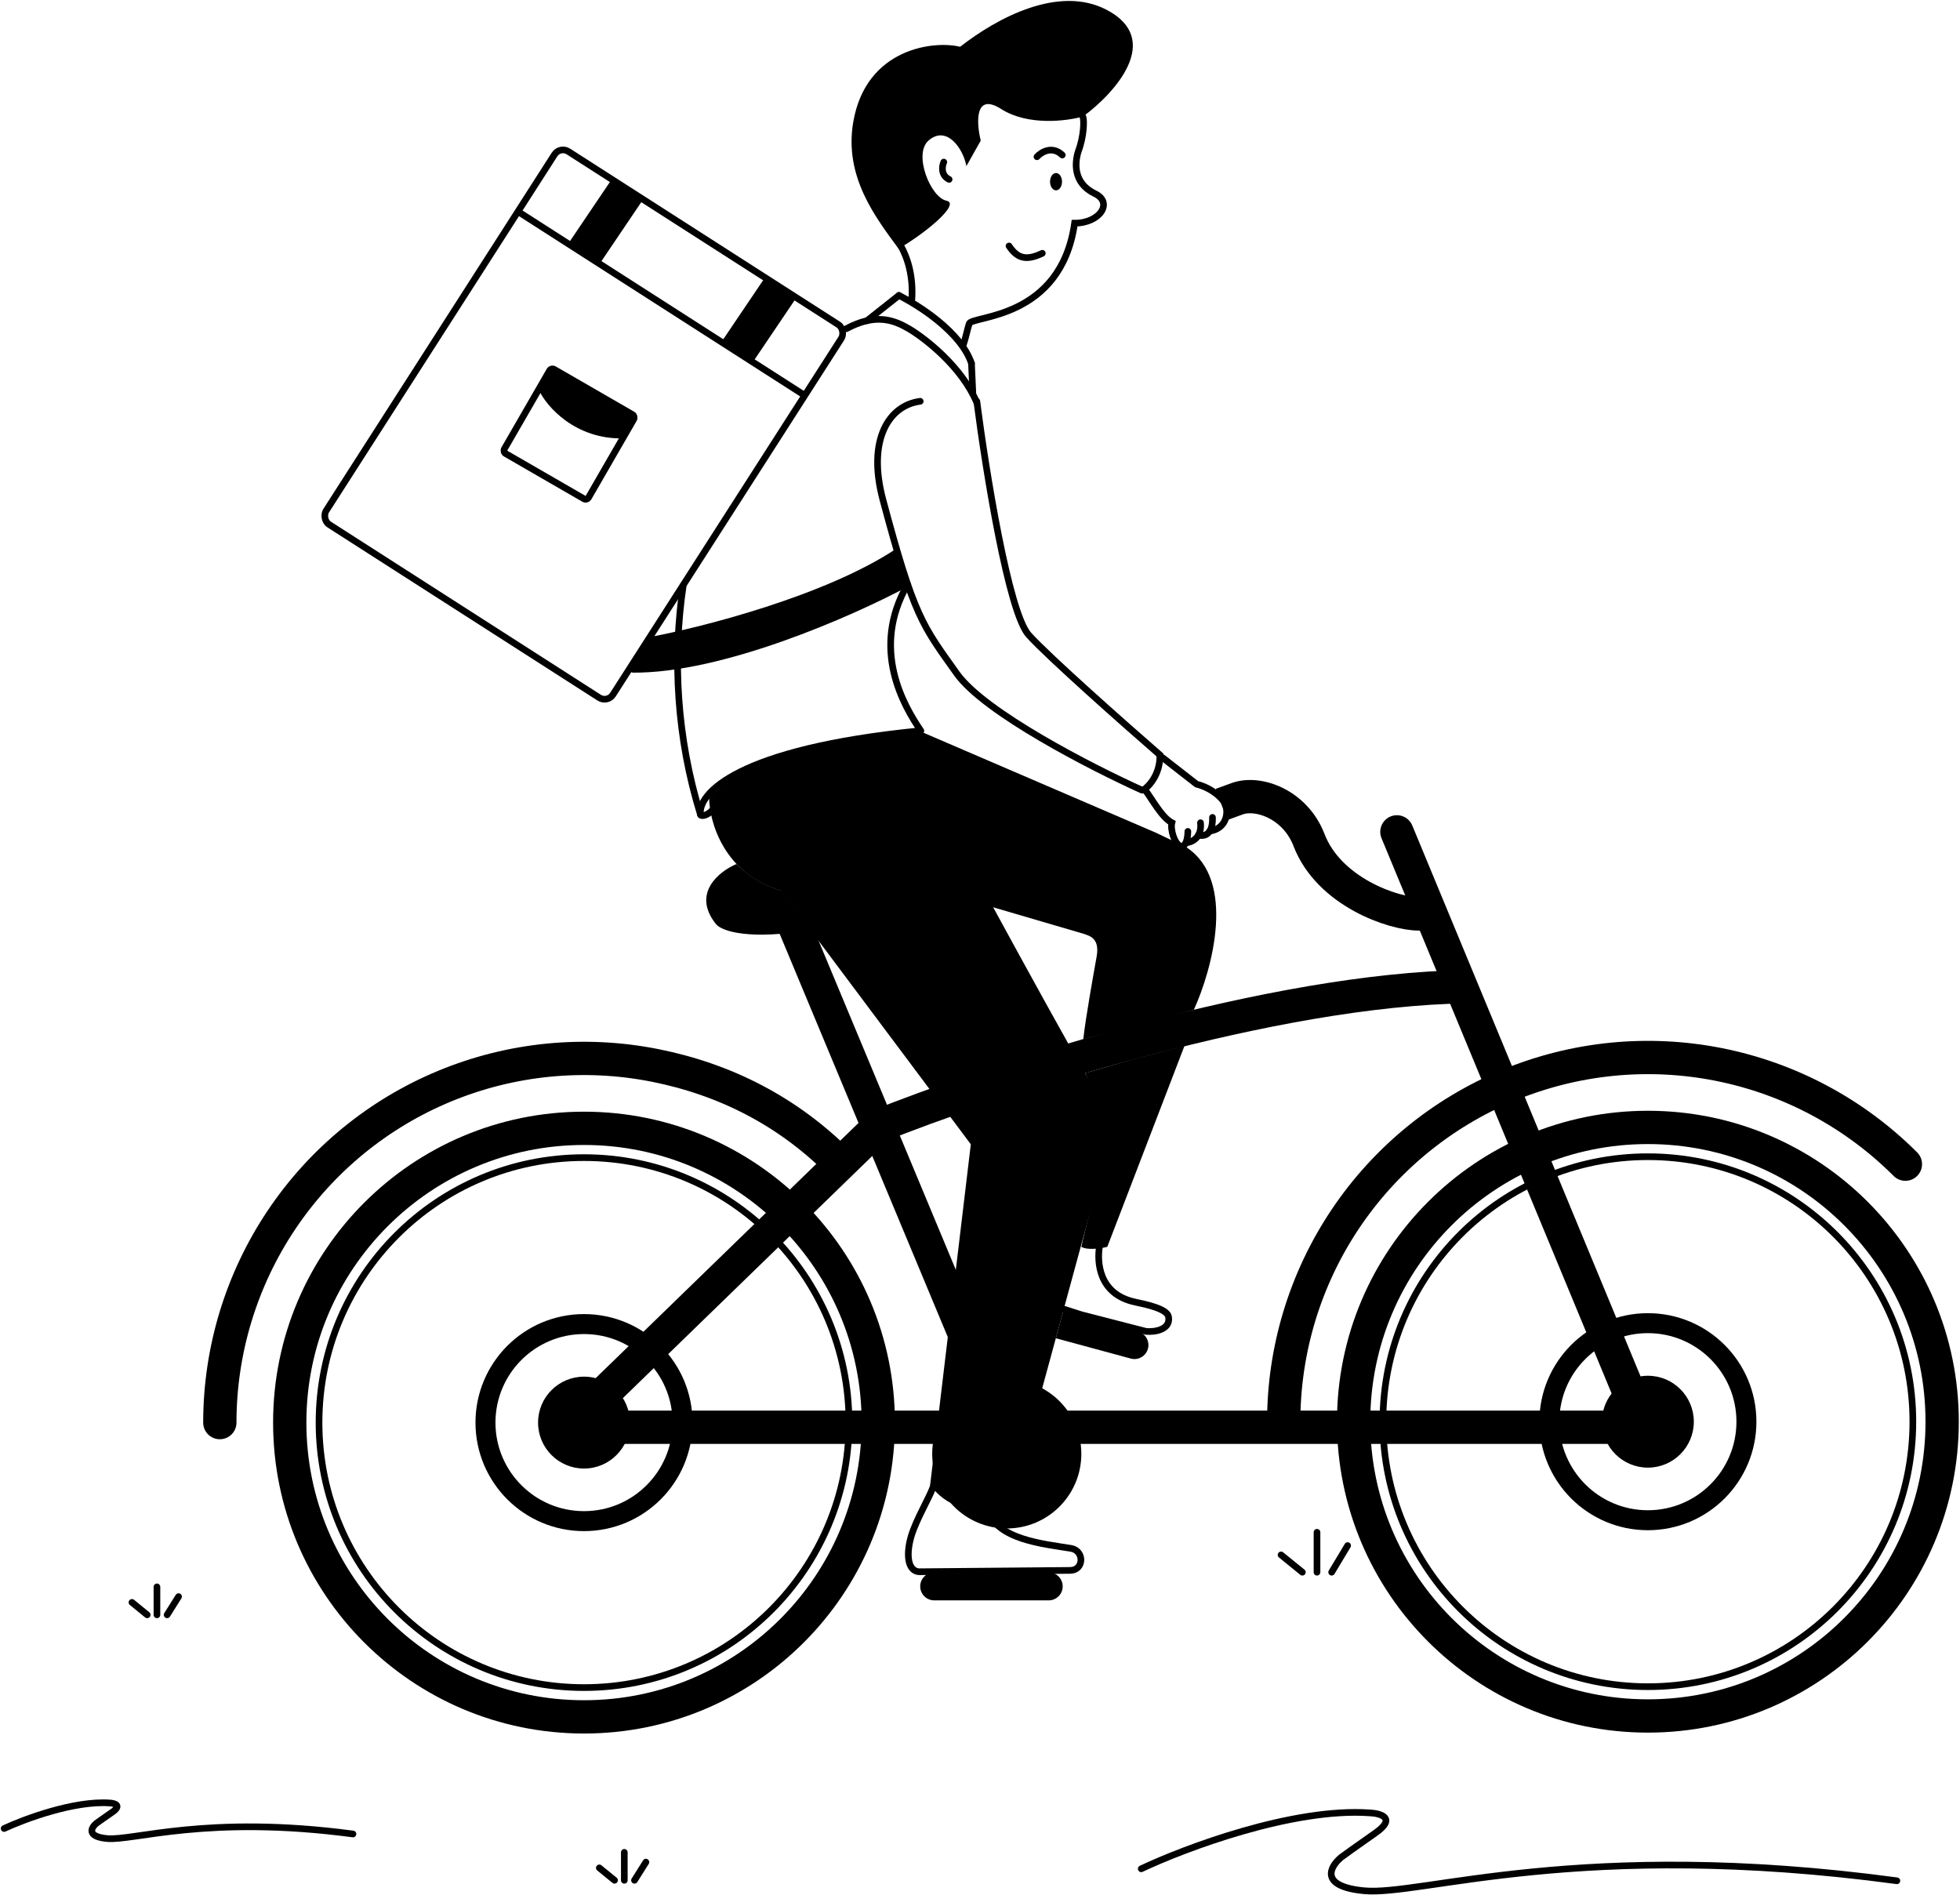 <svg width="1472" height="1423" viewBox="0 0 1472 1423" fill="none" xmlns="http://www.w3.org/2000/svg">
<path d="M1237.6 1288.68C1359.65 1288.68 1458.6 1189.73 1458.6 1067.68C1458.6 945.625 1359.65 846.68 1237.6 846.68C1115.55 846.68 1016.6 945.625 1016.6 1067.68C1016.6 1189.73 1115.55 1288.68 1237.6 1288.68Z" stroke="black" stroke-width="25"/>
<path d="M1430.99 874.286C1392.74 836.036 1344.01 809.988 1290.96 799.435C1237.9 788.882 1182.91 794.298 1132.94 814.999C1082.96 835.699 1040.25 870.754 1010.19 915.731C980.139 960.708 964.099 1013.59 964.099 1067.68" stroke="black" stroke-width="25" stroke-linecap="round"/>
<path d="M1237.6 1141.68C1278.47 1141.68 1311.6 1108.55 1311.6 1067.68C1311.6 1026.81 1278.47 993.68 1237.6 993.68C1196.73 993.68 1163.6 1026.81 1163.6 1067.68C1163.6 1108.55 1196.73 1141.68 1237.6 1141.68Z" stroke="black" stroke-width="15"/>
<path d="M1237.6 1266.68C1347.5 1266.68 1436.6 1177.58 1436.6 1067.68C1436.6 957.775 1347.5 868.68 1237.6 868.68C1127.7 868.68 1038.6 957.775 1038.6 1067.68C1038.6 1177.58 1127.7 1266.68 1237.6 1266.68Z" stroke="black" stroke-width="5"/>
<path d="M1237.6 1033.18C1256.65 1033.18 1272.1 1048.63 1272.1 1067.68C1272.1 1086.73 1256.65 1102.18 1237.6 1102.18C1218.55 1102.18 1203.1 1086.73 1203.1 1067.68C1203.1 1048.63 1218.55 1033.18 1237.6 1033.18Z" fill="black"/>
<path d="M929.099 599.862C945.099 594.028 972.819 604.143 983.099 630.862C998.099 669.862 1046.6 686.362 1065.6 686.362" stroke="black" stroke-width="25" stroke-linecap="square"/>
<path d="M438.599 1289.36C560.654 1289.36 659.599 1190.41 659.599 1068.36C659.599 946.308 560.654 847.363 438.599 847.363C316.544 847.363 217.599 946.308 217.599 1068.36C217.599 1190.41 316.544 1289.36 438.599 1289.36Z" stroke="black" stroke-width="25"/>
<path d="M630.099 873.076C591.849 834.827 545.01 810.672 491.956 800.119C438.902 789.566 383.911 794.982 333.935 815.683C283.959 836.383 241.245 871.438 211.192 916.415C181.139 961.392 165.099 1014.27 165.099 1068.36" stroke="black" stroke-width="25" stroke-linecap="round"/>
<path d="M438.599 1142.36C479.468 1142.36 512.599 1109.23 512.599 1068.36C512.599 1027.49 479.468 994.363 438.599 994.363C397.73 994.363 364.599 1027.49 364.599 1068.36C364.599 1109.23 397.73 1142.36 438.599 1142.36Z" stroke="black" stroke-width="15"/>
<path d="M438.599 1267.36C548.504 1267.36 637.599 1178.26 637.599 1068.36C637.599 958.458 548.504 869.363 438.599 869.363C328.694 869.363 239.599 958.458 239.599 1068.36C239.599 1178.26 328.694 1267.36 438.599 1267.36Z" stroke="black" stroke-width="5"/>
<path d="M438.599 1033.86C457.653 1033.86 473.099 1049.31 473.099 1068.36C473.099 1087.41 457.653 1102.86 438.599 1102.86C419.545 1102.86 404.099 1087.41 404.099 1068.36C404.099 1049.31 419.545 1033.86 438.599 1033.86Z" fill="black"/>
<path d="M454.599 1045.36L660.599 845.363" stroke="black" stroke-width="25" stroke-linecap="square"/>
<path d="M753.599 1071.86L599.099 701.363" stroke="black" stroke-width="25" stroke-linecap="square"/>
<path d="M454.599 1071.86H753.599H774.099H1202.1" stroke="black" stroke-width="25" stroke-linecap="square"/>
<path d="M675.099 221.863L651.099 240.863" stroke="black" stroke-width="5" stroke-linecap="round"/>
<path d="M526.099 611.863C508.136 553.891 504.996 494.291 513.126 439.595M635.599 246.863C657.599 235.094 671.099 240.197 682.599 246.863C694.933 254.197 722.399 275.563 733.599 302.363" stroke="black" stroke-width="5" stroke-linecap="round"/>
<path d="M526.099 611.863C523.765 596.196 553.397 562.463 690.597 548.863" stroke="black" stroke-width="5" stroke-linecap="round"/>
<path d="M691.6 548.863C678.766 530.029 653.599 487.263 681.599 438.863" stroke="black" stroke-width="5" stroke-linecap="round"/>
<path d="M672.296 412.628C619.122 447.517 528.209 470.855 487.987 478.428C487.406 478.537 486.931 478.891 486.64 479.405L473.733 502.207C472.991 503.518 473.887 505.143 475.393 505.154C542.568 505.667 639.294 463.178 681.228 440.828C682.052 440.389 682.423 439.456 682.175 438.556L675.34 413.78C674.976 412.461 673.44 411.878 672.296 412.628Z" fill="black"/>
<path d="M691.098 301.363C667.599 304.362 651.05 330.253 663.098 375.367C686.599 463.362 692.598 469.367 718.598 505.867C739.398 535.067 819.932 576.367 857.598 593.367" stroke="black" stroke-width="5" stroke-linecap="round"/>
<path d="M858.599 593.363C862.766 590.696 871.099 581.863 871.099 567.863" stroke="black" stroke-width="5" stroke-linecap="round"/>
<path d="M733.599 301.363C740.266 352.863 757.399 460.063 772.599 476.863C787.799 493.663 844.932 544.196 871.599 567.363" stroke="black" stroke-width="5" stroke-linecap="round"/>
<path d="M675.099 221.863C689.766 229.196 721.599 249.263 729.599 272.863" stroke="black" stroke-width="5" stroke-linecap="round"/>
<path d="M729.599 272.863L730.599 294.863" stroke="black" stroke-width="5" stroke-linecap="round"/>
<path d="M831.599 936.363L889.599 785.363L851.599 795.363L815.099 805.863C837.499 857.063 817.099 911.363 812.099 936.363C816.899 939.163 827.099 937.529 831.599 936.363Z" fill="black"/>
<path d="M537.599 693.863C519.199 670.663 540.432 654.196 553.099 648.863C566.599 662.363 580.099 666.863 587.099 668.863L609.099 698.363C564.299 705.963 542.358 699.863 537.599 693.863Z" fill="black"/>
<path d="M586.599 668.863C543.799 656.463 532.766 617.363 532.599 599.363C560.999 565.763 651.099 552.363 692.599 549.863L868.099 625.363L891.099 636.363C928.699 661.163 910.432 728.029 896.599 758.363L813.599 780.363C815.099 765.696 821.174 731.941 823.599 718.363C826.099 704.363 818.099 702.863 814.099 701.363L745.894 681.363C772.609 730.341 801.956 783.693 814.099 804.363C832.899 836.363 828.266 876.363 823.599 892.363L759.099 1129.36C725.899 1142.56 704.932 1125.19 698.599 1114.86L729.099 859.363L586.599 668.863Z" fill="black"/>
<path d="M908.599 624.075C913.432 623.671 922.699 619.563 921.099 606.363C920.599 601.863 912.099 592.363 898.599 588.863L873.599 569.363" stroke="black" stroke-width="5" stroke-linecap="round"/>
<path d="M900.099 627.07C902.45 627.881 906.268 627.813 908.599 624.075C909.903 621.983 910.743 618.742 910.599 613.863" stroke="black" stroke-width="5" stroke-linecap="round"/>
<path d="M890.599 632.875C893.335 632.763 897.737 631.327 900.099 627.07C901.334 624.844 902.011 621.846 901.599 617.863" stroke="black" stroke-width="5" stroke-linecap="round"/>
<path d="M860.099 593.363C865.266 600.196 872.499 613.863 880.099 617.863C878.766 622.863 882.199 634.163 886.599 635.363C888.476 635.874 889.752 634.706 890.599 632.875C891.737 630.413 892.099 626.752 892.099 624.363" stroke="black" stroke-width="5" stroke-linecap="round"/>
<path d="M701.099 1115.36C700.099 1120.69 691.472 1134.74 686.038 1148.71C680.538 1162.86 680.038 1179.36 690.099 1180.36L803.599 1179.36C814.099 1179.36 814.599 1164.86 804.599 1162.86C783.099 1159.36 748.799 1156.26 741.599 1133.86" stroke="black" stroke-width="5" stroke-linecap="round"/>
<path d="M787.599 1180.86H701.599C695.8 1180.86 691.099 1185.56 691.099 1191.36C691.099 1197.16 695.8 1201.86 701.599 1201.86H787.599C793.398 1201.86 798.099 1197.16 798.099 1191.36C798.099 1185.56 793.398 1180.86 787.599 1180.86Z" fill="black"/>
<path d="M798.442 984.744L854.738 1000.01C860.335 1001.52 863.642 1007.29 862.124 1012.89C860.607 1018.49 854.839 1021.79 849.242 1020.27L792.946 1005.01L798.442 984.744Z" fill="black"/>
<path d="M825.599 936.863C824.099 947.094 824.599 971.941 852.599 977.863C861.266 979.696 876.552 982.954 877.595 988.863C879.272 998.364 867.766 1000.53 860.599 999.864L812.099 987.363L799.599 983.363" stroke="black" stroke-width="5" stroke-linecap="round"/>
<path d="M1087.93 741.363C938.198 747.363 739.654 813.529 659.099 845.863" stroke="black" stroke-width="25" stroke-linecap="round"/>
<path d="M1049.1 624.719L1230.6 1062.68" stroke="black" stroke-width="25" stroke-linecap="round"/>
<path d="M756.099 1147.86C787.027 1147.86 812.099 1122.79 812.099 1091.86C812.099 1060.93 787.027 1035.86 756.099 1035.86C725.171 1035.86 700.099 1060.93 700.099 1091.86C700.099 1122.79 725.171 1147.86 756.099 1147.86Z" fill="black"/>
<path d="M526.599 612.363C527.599 612.863 531.099 612.363 534.599 608.863" stroke="black" stroke-width="5" stroke-linecap="round"/>
<path d="M857.099 1403.45C890.269 1387.78 970.999 1357.45 1028.6 1361.45C1036.77 1361.78 1049.1 1365.25 1033.1 1376.45C1017.1 1387.65 1009.1 1393.45 1007.1 1394.95C998.769 1401.95 990.599 1416.75 1024.6 1419.95C1067.1 1423.95 1187.1 1380.45 1424.6 1412.45" stroke="black" stroke-width="5" stroke-linecap="round"/>
<path d="M3.099 1373.2C18.411 1366.05 55.684 1352.2 82.276 1354.02C86.046 1354.18 91.74 1355.76 84.354 1360.87C76.967 1365.99 73.273 1368.64 72.35 1369.32C68.503 1372.52 64.732 1379.28 80.429 1380.74C100.051 1382.57 155.451 1362.7 265.099 1377.31" stroke="black" stroke-width="5" stroke-linecap="round"/>
<path d="M723.538 258.719C725.538 252.719 726.293 248.219 727.863 243.099C729.787 236.822 796.67 240.363 807.046 167.597C826.268 167.597 836.534 151.731 821.79 145.166C806.063 137.287 807.062 122.473 809.793 113.719C814.162 102.23 814.293 90.219 813.293 87.719" stroke="black" stroke-width="5" stroke-linecap="round"/>
<path d="M793.099 142.947C795.584 142.947 797.599 140.037 797.599 136.447C797.599 132.857 795.584 129.947 793.099 129.947C790.614 129.947 788.599 132.857 788.599 136.447C788.599 140.037 790.614 142.947 793.099 142.947Z" fill="black"/>
<path d="M778.793 117.718C781.96 114.253 790.193 109.142 797.793 116.419" stroke="black" stroke-width="5" stroke-linecap="round"/>
<path d="M757.793 184.719C763.793 193.719 770.293 196.219 782.793 190.219" stroke="black" stroke-width="5" stroke-linecap="round"/>
<path d="M708.802 121.719C707.472 124.733 706.407 131.554 712.793 134.719" stroke="black" stroke-width="5" stroke-linecap="round"/>
<path d="M640.794 91.719C633.795 132.719 657.553 163.243 674.793 186.719C692.794 176.719 722.213 153.097 710.796 150.719C698.796 148.219 685.789 115.719 697.296 105.596C710.796 93.719 723.296 111.304 725.796 124.719L736.557 105.596C733.296 92.347 731.805 69.056 751.933 81.887C772.061 94.718 801.321 90.952 813.435 87.465C837.198 70.032 873.959 29.588 830.908 7.273C795.1 -11.286 749.076 13.248 721.062 35.136C701.864 30.308 650.336 35.817 640.794 91.719Z" fill="black"/>
<path d="M676.293 184.219C681.793 193.886 685.993 207.619 684.793 225.219" stroke="black" stroke-width="5" stroke-linecap="round"/>
<path d="M468.869 1412.09V1391.09" stroke="black" stroke-width="5" stroke-linecap="round"/>
<path d="M450.099 1402.76L461.549 1412.09" stroke="black" stroke-width="5" stroke-linecap="round"/>
<path d="M476.509 1412.09L485.099 1398.43" stroke="black" stroke-width="5" stroke-linecap="round"/>
<path d="M117.869 1212.72V1191.72" stroke="black" stroke-width="5" stroke-linecap="round"/>
<path d="M99.099 1203.38L110.549 1212.72" stroke="black" stroke-width="5" stroke-linecap="round"/>
<path d="M125.509 1212.72L134.099 1199.05" stroke="black" stroke-width="5" stroke-linecap="round"/>
<path d="M989.099 1180.72V1150.72" stroke="black" stroke-width="5" stroke-linecap="round"/>
<path d="M962.099 1167.72L978.099 1180.72" stroke="black" stroke-width="5" stroke-linecap="round"/>
<path d="M1000.1 1180.72L1012.1 1160.72" stroke="black" stroke-width="5" stroke-linecap="round"/>
<rect x="459.792" y="134.105" width="28" height="58.306" transform="rotate(34.039 459.792 134.105)" fill="black"/>
<rect x="574.736" y="208.094" width="28" height="58.306" transform="rotate(34.039 574.736 208.094)" fill="black"/>
<rect x="420.527" y="109.704" width="255.877" height="332.799" rx="7.5" transform="rotate(32.669 420.527 109.704)" stroke="black" stroke-width="5"/>
<path d="M388.599 158.594L604.599 297.094" stroke="black" stroke-width="5"/>
<path d="M468.099 329.219C432.099 330.019 410.432 305.385 404.599 292.719L414.099 276.219L476.599 313.219L468.099 329.219Z" fill="black"/>
<rect x="414.014" y="276.134" width="73" height="73" rx="2.5" transform="rotate(30 414.014 276.134)" stroke="black" stroke-width="5"/>
</svg>
